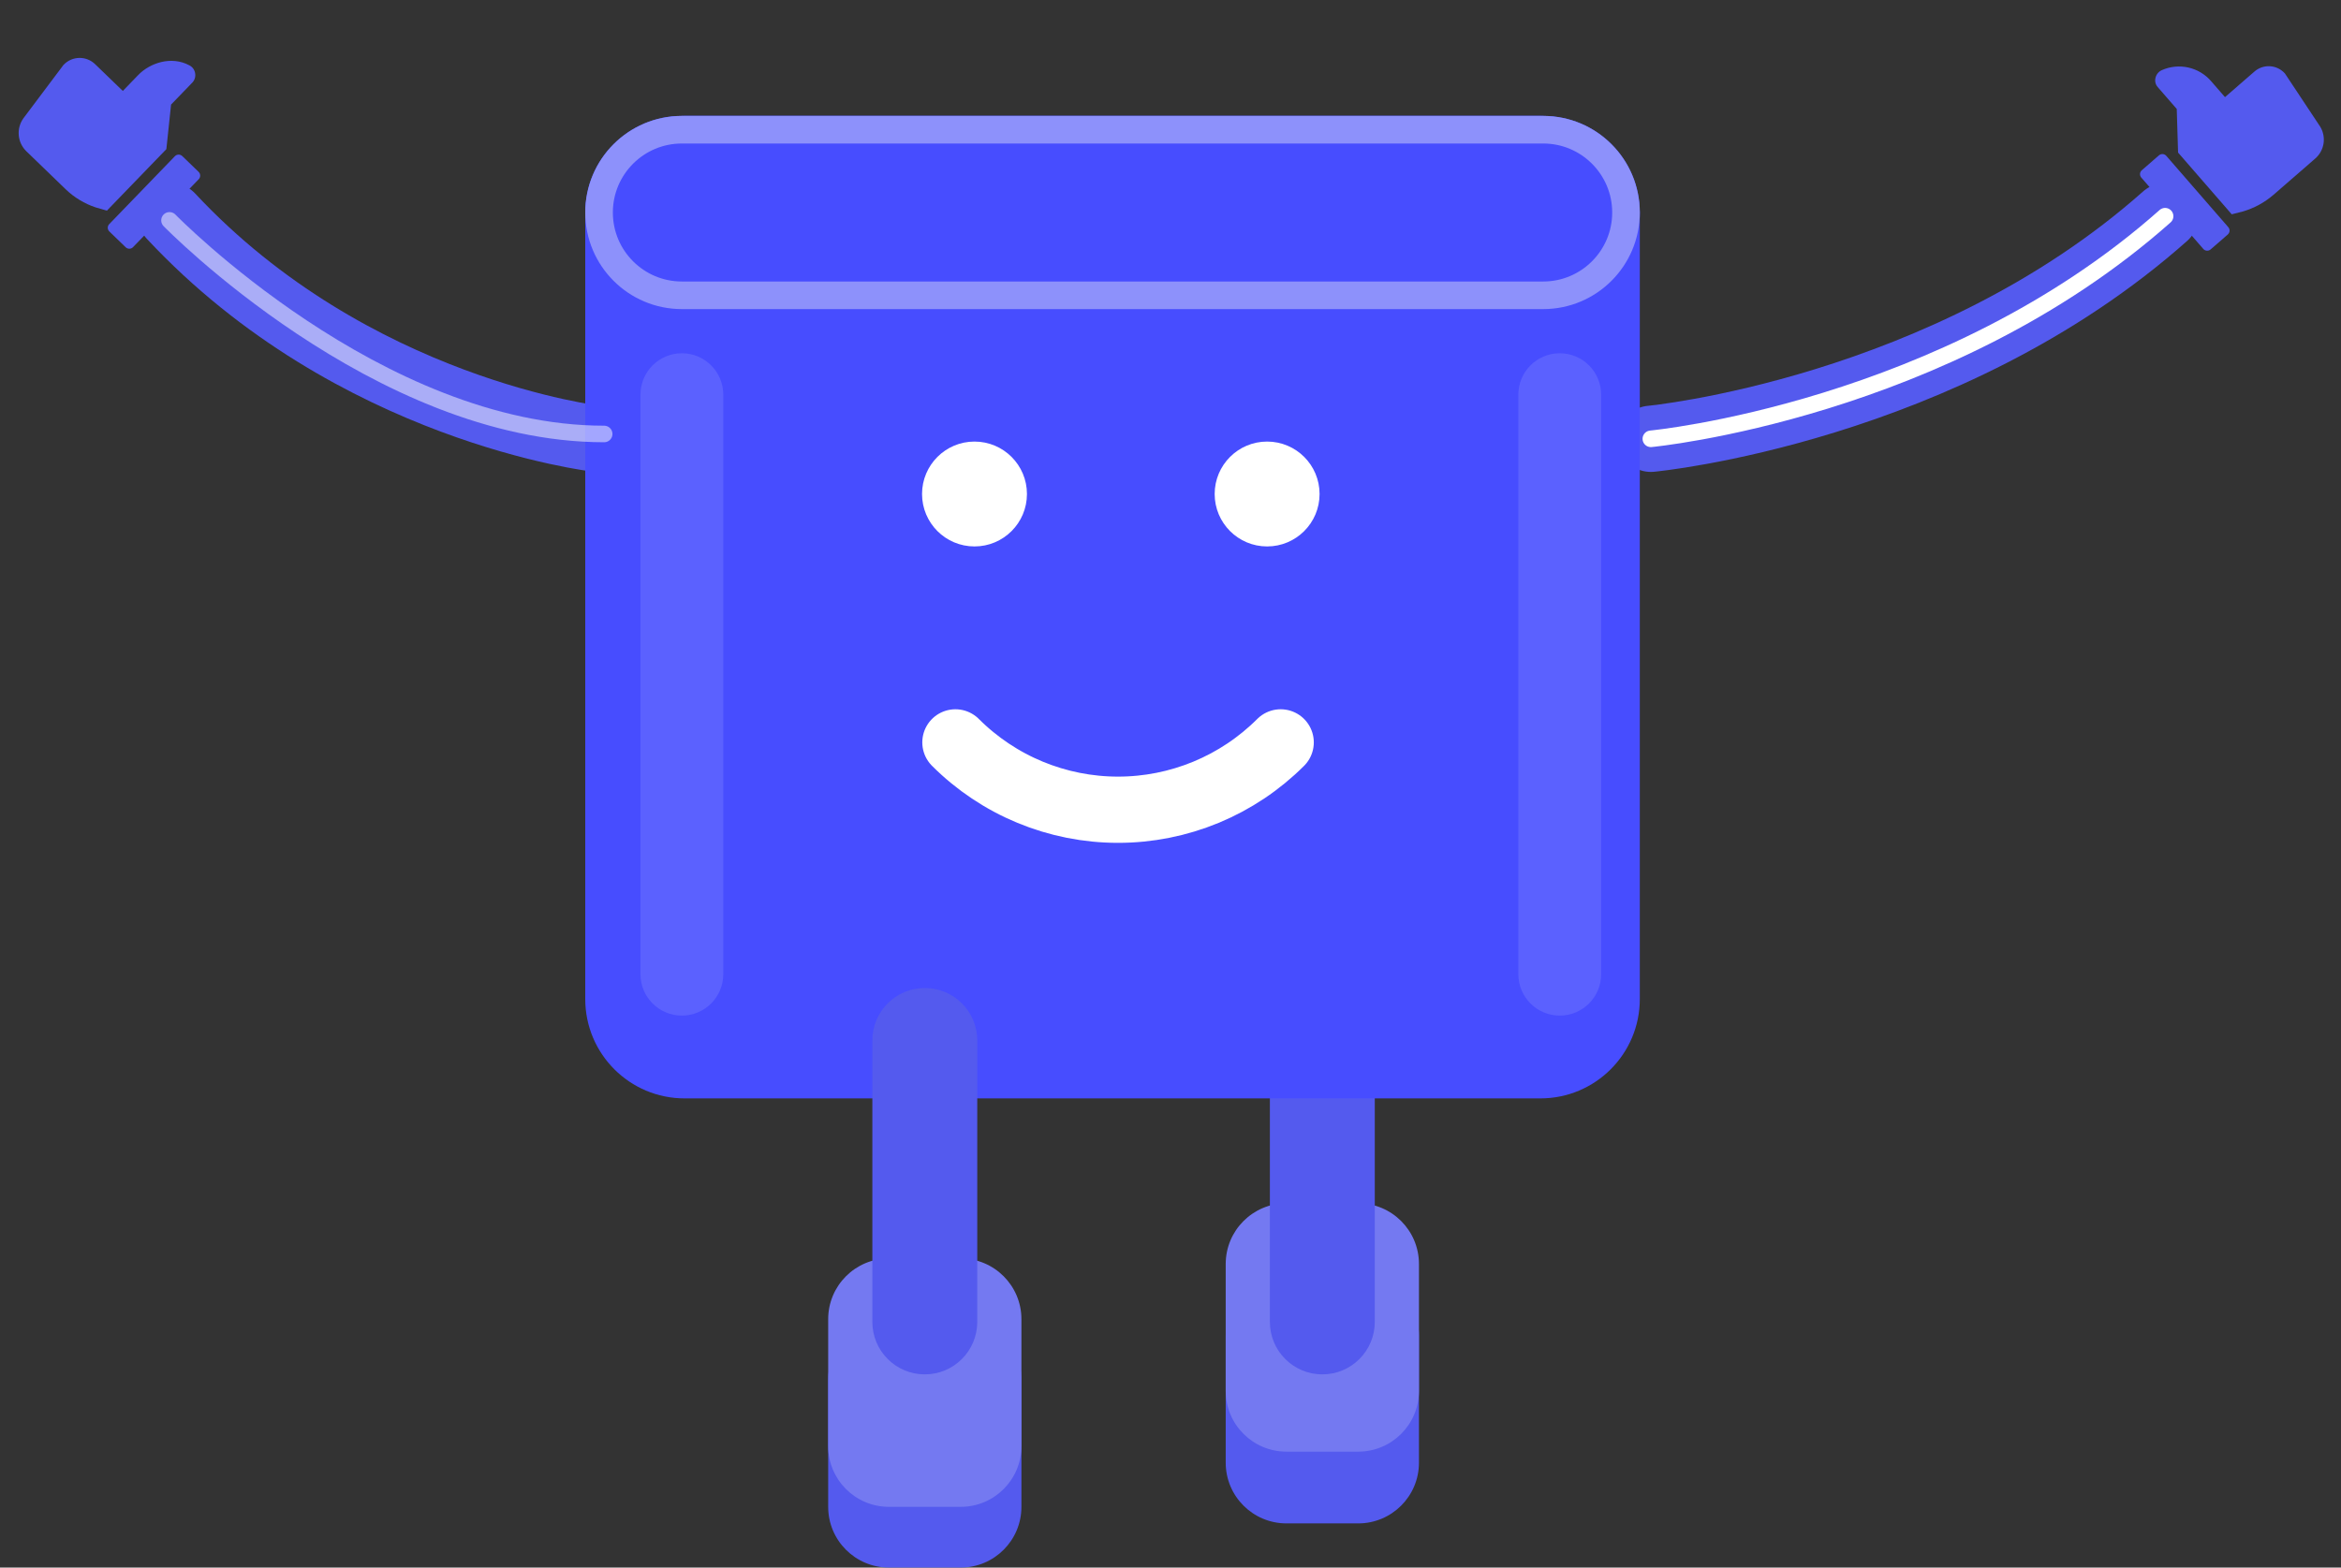 <svg width="424" height="284" viewBox="0 0 424 284" fill="none" xmlns="http://www.w3.org/2000/svg">
<rect x="0" y="0" width="424" height="284" fill="#333333" stroke="none"/>
<path d="M246 231H233C226.925 231 222 235.925 222 242V265C222 271.075 226.925 276 233 276H246C252.075 276 257 271.075 257 265V242C257 235.925 252.075 231 246 231Z" fill="#545AEE"/>
<path d="M246 218H233C226.925 218 222 222.925 222 229V252C222 258.075 226.925 263 233 263H246C252.075 263 257 258.075 257 252V229C257 222.925 252.075 218 246 218Z" fill="#7479F1"/>
<path d="M249 188.5C249 183.253 244.747 179 239.5 179C234.253 179 230 183.253 230 188.5V239.5C230 244.747 234.253 249 239.5 249C244.747 249 249 244.747 249 239.5V188.5Z" fill="#545AEE"/>
<path d="M174 239H161C154.925 239 150 243.925 150 250V273C150 279.075 154.925 284 161 284H174C180.075 284 185 279.075 185 273V250C185 243.925 180.075 239 174 239Z" fill="#545AEE"/>
<path d="M174 228H161C154.925 228 150 232.925 150 239V262C150 268.075 154.925 273 161 273H174C180.075 273 185 268.075 185 262V239C185 232.925 180.075 228 174 228Z" fill="#7479F1"/>
<path d="M108.165 79.5C108.165 79.5 63.932 74.478 30.978 39.17" stroke="#545AEE" stroke-width="12" stroke-linecap="round"/>
<path d="M17.211 11.612L22.244 16.477L25.024 13.601C27.178 11.372 31.047 10.104 34.258 11.818C34.545 11.954 34.795 12.16 34.984 12.415C35.174 12.671 35.297 12.97 35.344 13.284C35.398 13.591 35.377 13.906 35.283 14.203C35.19 14.5 35.027 14.77 34.807 14.991L30.985 18.945L30.131 27.022L19.359 38.166L17.298 37.565C15.295 36.895 13.465 35.791 11.939 34.332L4.749 27.382C3.972 26.616 3.493 25.599 3.397 24.513C3.301 23.426 3.594 22.341 4.224 21.451L11.486 11.78L11.555 11.708C12.294 10.948 13.303 10.512 14.363 10.494C15.423 10.476 16.447 10.878 17.211 11.612Z" fill="#545AEE"/>
<path d="M33.053 28.316L35.929 31.096C36.031 31.183 36.112 31.291 36.169 31.412C36.226 31.532 36.257 31.664 36.259 31.798C36.261 31.931 36.235 32.064 36.182 32.187C36.13 32.309 36.051 32.42 35.953 32.51L24.138 44.733C24.051 44.835 23.944 44.916 23.823 44.973C23.702 45.03 23.57 45.061 23.436 45.063C23.303 45.065 23.17 45.039 23.047 44.986C22.924 44.934 22.814 44.855 22.724 44.757L19.848 41.977C19.747 41.89 19.665 41.783 19.608 41.662C19.551 41.541 19.52 41.409 19.518 41.276C19.516 41.142 19.542 41.009 19.595 40.886C19.647 40.764 19.726 40.653 19.824 40.563L31.639 28.34C31.726 28.239 31.833 28.157 31.954 28.1C32.075 28.043 32.207 28.012 32.341 28.01C32.474 28.008 32.607 28.034 32.73 28.087C32.852 28.139 32.963 28.218 33.053 28.316Z" fill="#545AEE"/>
<path d="M299 79.5C299 79.5 352.376 74.478 392.142 39.17" stroke="#545AEE" stroke-width="12" stroke-linecap="round"/>
<path d="M408.273 13.005L402.988 17.597L400.48 14.71C399.407 13.465 397.963 12.597 396.36 12.235C394.756 11.872 393.079 12.034 391.575 12.696C391.284 12.82 391.026 13.012 390.822 13.255C390.619 13.497 390.476 13.785 390.404 14.094C390.328 14.385 390.324 14.69 390.394 14.983C390.463 15.276 390.604 15.547 390.803 15.773L394.252 19.742L394.49 27.64L404.209 38.826L406.27 38.301C408.289 37.703 410.158 36.684 411.754 35.31L419.304 28.75C420.116 28.055 420.657 27.095 420.831 26.04C421.005 24.985 420.801 23.903 420.256 22.983L413.862 13.338L413.797 13.263C413.096 12.5 412.123 12.045 411.088 11.996C410.053 11.948 409.042 12.31 408.273 13.005Z" fill="#545AEE"/>
<path d="M390.985 28.181L387.965 30.805C387.859 30.887 387.771 30.99 387.708 31.108C387.645 31.225 387.607 31.355 387.598 31.488C387.588 31.622 387.608 31.756 387.654 31.881C387.7 32.007 387.772 32.121 387.866 32.216L399.018 45.051C399.099 45.157 399.202 45.245 399.32 45.308C399.438 45.371 399.568 45.409 399.701 45.418C399.834 45.427 399.968 45.408 400.094 45.362C400.219 45.316 400.333 45.244 400.429 45.15L403.449 42.526C403.555 42.445 403.642 42.342 403.705 42.224C403.769 42.106 403.806 41.976 403.816 41.843C403.825 41.71 403.806 41.576 403.76 41.45C403.714 41.325 403.641 41.211 403.548 41.115L392.396 28.28C392.314 28.174 392.211 28.087 392.093 28.023C391.976 27.96 391.846 27.923 391.712 27.913C391.579 27.904 391.445 27.923 391.32 27.969C391.194 28.015 391.08 28.088 390.985 28.181Z" fill="#545AEE"/>
<path d="M299 79.5C299 79.5 352.376 74.478 392.142 39.17" stroke="white" stroke-width="3" stroke-linecap="round"/>
<path d="M279 21H124C114.059 21 106 29.059 106 39V181C106 190.941 114.059 199 124 199H279C288.941 199 297 190.941 297 181V39C297 29.059 288.941 21 279 21Z" fill="#474DFF"/>
<path d="M177 188.5C177 183.253 172.747 179 167.5 179C162.253 179 158 183.253 158 188.5V239.5C158 244.747 162.253 249 167.5 249C172.747 249 177 244.747 177 239.5V188.5Z" fill="#545AEE"/>
<path d="M176.5 99C181.747 99 186 94.747 186 89.5C186 84.253 181.747 80 176.5 80C171.253 80 167 84.253 167 89.5C167 94.747 171.253 99 176.5 99Z" fill="white"/>
<path d="M229.5 99C234.747 99 239 94.747 239 89.5C239 84.253 234.747 80 229.5 80C224.253 80 220 84.253 220 89.5C220 94.747 224.253 99 229.5 99Z" fill="white"/>
<path d="M231.955 134.5C228.087 138.369 223.495 141.437 218.441 143.531C213.387 145.624 207.97 146.702 202.5 146.702C197.029 146.702 191.613 145.624 186.559 143.531C181.505 141.437 176.913 138.369 173.045 134.5" stroke="white" stroke-width="12" stroke-miterlimit="10" stroke-linecap="round"/>
<path opacity="0.11" d="M131 71.5C131 67.358 127.642 64 123.5 64C119.358 64 116 67.358 116 71.5V176.5C116 180.642 119.358 184 123.5 184C127.642 184 131 180.642 131 176.5V71.5Z" fill="white"/>
<path opacity="0.11" d="M290 71.5C290 67.358 286.642 64 282.5 64C278.358 64 275 67.358 275 71.5V176.5C275 180.642 278.358 184 282.5 184C286.642 184 290 180.642 290 176.5V71.5Z" fill="white"/>
<path d="M279.5 21H123.5C113.835 21 106 28.835 106 38.5C106 48.165 113.835 56 123.5 56H279.5C289.165 56 297 48.165 297 38.5C297 28.835 289.165 21 279.5 21Z" fill="#474DFF"/>
<path d="M279.5 23.5H123.5C115.216 23.5 108.5 30.216 108.5 38.5C108.5 46.784 115.216 53.5 123.5 53.5H279.5C287.784 53.5 294.5 46.784 294.5 38.5C294.5 30.216 287.784 23.5 279.5 23.5Z" stroke="#8D91FB" stroke-width="5"/>
<path opacity="0.5" d="M30.7 39.924C30.7 39.924 68.406 78.624 109.427 78.624" stroke="white" stroke-width="3" stroke-linecap="round"/>
</svg>
